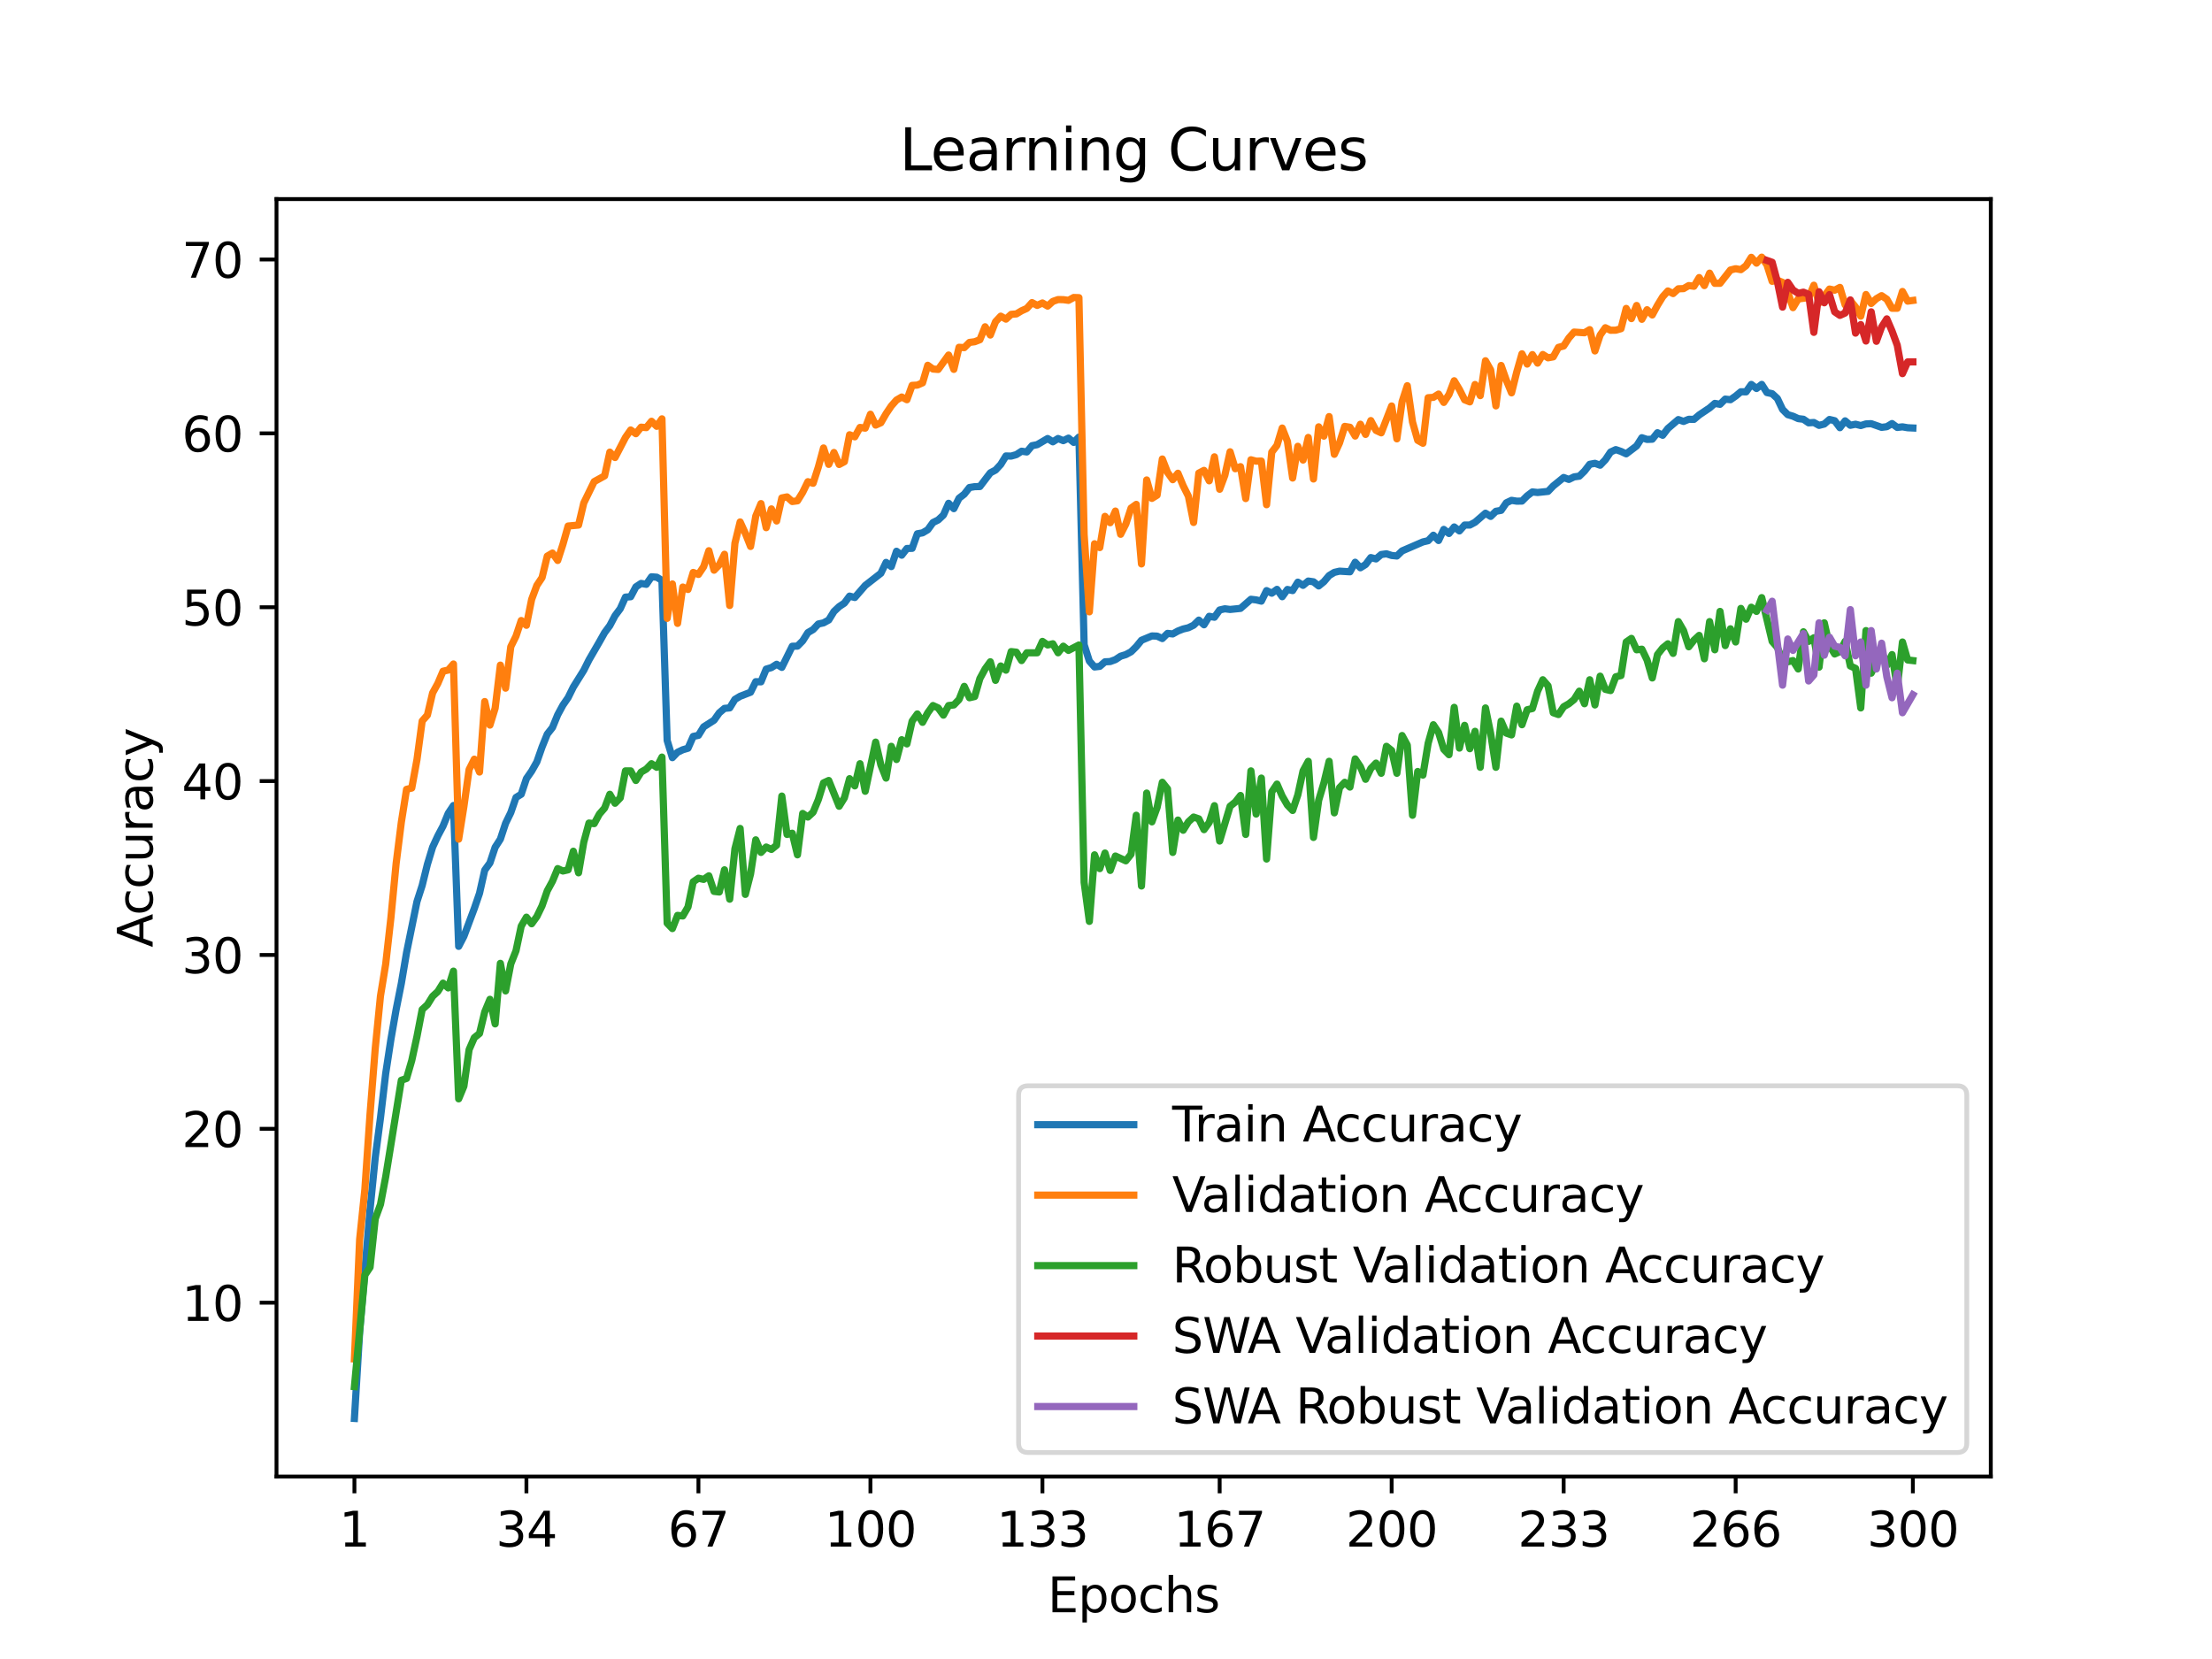 <?xml version="1.0" encoding="utf-8" standalone="no"?>
<!DOCTYPE svg PUBLIC "-//W3C//DTD SVG 1.1//EN"
  "http://www.w3.org/Graphics/SVG/1.1/DTD/svg11.dtd">
<svg xmlns:xlink="http://www.w3.org/1999/xlink" width="460.8pt" height="345.6pt" viewBox="0 0 460.8 345.6" xmlns="http://www.w3.org/2000/svg" version="1.1">
 <defs>
  <style type="text/css">*{stroke-linejoin: round; stroke-linecap: butt}</style>
 </defs>
 <g id="figure_1">
  <g id="patch_1">
   <path d="M 0 345.6 
L 460.8 345.6 
L 460.8 0 
L 0 0 
z
" style="fill: #ffffff"/>
  </g>
  <g id="axes_1">
   <g id="patch_2">
    <path d="M 57.6 307.584 
L 414.72 307.584 
L 414.72 41.472 
L 57.6 41.472 
z
" style="fill: #ffffff"/>
   </g>
   <g id="matplotlib.axis_1">
    <g id="xtick_1">
     <g id="line2d_1">
      <defs>
       <path id="m603d7c032a" d="M 0 0 
L 0 3.5 
" style="stroke: #000000; stroke-width: 0.8"/>
      </defs>
      <g>
       <use xlink:href="#m603d7c032a" x="73.833" y="307.584" style="stroke: #000000; stroke-width: 0.8"/>
      </g>
     </g>
     <g id="text_1">
      <!-- 1 -->
      <g transform="translate(70.651 322.182) scale(0.1 -0.1)">
       <defs>
        <path id="DejaVuSans-31" d="M 794 531 
L 1825 531 
L 1825 4091 
L 703 3866 
L 703 4441 
L 1819 4666 
L 2450 4666 
L 2450 531 
L 3481 531 
L 3481 0 
L 794 0 
L 794 531 
z
" transform="scale(0.016)"/>
       </defs>
       <use xlink:href="#DejaVuSans-31"/>
      </g>
     </g>
    </g>
    <g id="xtick_2">
     <g id="line2d_2">
      <g>
       <use xlink:href="#m603d7c032a" x="109.664" y="307.584" style="stroke: #000000; stroke-width: 0.8"/>
      </g>
     </g>
     <g id="text_2">
      <!-- 34 -->
      <g transform="translate(103.302 322.182) scale(0.1 -0.1)">
       <defs>
        <path id="DejaVuSans-33" d="M 2597 2516 
Q 3050 2419 3304 2112 
Q 3559 1806 3559 1356 
Q 3559 666 3084 287 
Q 2609 -91 1734 -91 
Q 1441 -91 1130 -33 
Q 819 25 488 141 
L 488 750 
Q 750 597 1062 519 
Q 1375 441 1716 441 
Q 2309 441 2620 675 
Q 2931 909 2931 1356 
Q 2931 1769 2642 2001 
Q 2353 2234 1838 2234 
L 1294 2234 
L 1294 2753 
L 1863 2753 
Q 2328 2753 2575 2939 
Q 2822 3125 2822 3475 
Q 2822 3834 2567 4026 
Q 2313 4219 1838 4219 
Q 1578 4219 1281 4162 
Q 984 4106 628 3988 
L 628 4550 
Q 988 4650 1302 4700 
Q 1616 4750 1894 4750 
Q 2613 4750 3031 4423 
Q 3450 4097 3450 3541 
Q 3450 3153 3228 2886 
Q 3006 2619 2597 2516 
z
" transform="scale(0.016)"/>
        <path id="DejaVuSans-34" d="M 2419 4116 
L 825 1625 
L 2419 1625 
L 2419 4116 
z
M 2253 4666 
L 3047 4666 
L 3047 1625 
L 3713 1625 
L 3713 1100 
L 3047 1100 
L 3047 0 
L 2419 0 
L 2419 1100 
L 313 1100 
L 313 1709 
L 2253 4666 
z
" transform="scale(0.016)"/>
       </defs>
       <use xlink:href="#DejaVuSans-33"/>
       <use xlink:href="#DejaVuSans-34" x="63.623"/>
      </g>
     </g>
    </g>
    <g id="xtick_3">
     <g id="line2d_3">
      <g>
       <use xlink:href="#m603d7c032a" x="145.496" y="307.584" style="stroke: #000000; stroke-width: 0.8"/>
      </g>
     </g>
     <g id="text_3">
      <!-- 67 -->
      <g transform="translate(139.133 322.182) scale(0.1 -0.1)">
       <defs>
        <path id="DejaVuSans-36" d="M 2113 2584 
Q 1688 2584 1439 2293 
Q 1191 2003 1191 1497 
Q 1191 994 1439 701 
Q 1688 409 2113 409 
Q 2538 409 2786 701 
Q 3034 994 3034 1497 
Q 3034 2003 2786 2293 
Q 2538 2584 2113 2584 
z
M 3366 4563 
L 3366 3988 
Q 3128 4100 2886 4159 
Q 2644 4219 2406 4219 
Q 1781 4219 1451 3797 
Q 1122 3375 1075 2522 
Q 1259 2794 1537 2939 
Q 1816 3084 2150 3084 
Q 2853 3084 3261 2657 
Q 3669 2231 3669 1497 
Q 3669 778 3244 343 
Q 2819 -91 2113 -91 
Q 1303 -91 875 529 
Q 447 1150 447 2328 
Q 447 3434 972 4092 
Q 1497 4750 2381 4750 
Q 2619 4750 2861 4703 
Q 3103 4656 3366 4563 
z
" transform="scale(0.016)"/>
        <path id="DejaVuSans-37" d="M 525 4666 
L 3525 4666 
L 3525 4397 
L 1831 0 
L 1172 0 
L 2766 4134 
L 525 4134 
L 525 4666 
z
" transform="scale(0.016)"/>
       </defs>
       <use xlink:href="#DejaVuSans-36"/>
       <use xlink:href="#DejaVuSans-37" x="63.623"/>
      </g>
     </g>
    </g>
    <g id="xtick_4">
     <g id="line2d_4">
      <g>
       <use xlink:href="#m603d7c032a" x="181.327" y="307.584" style="stroke: #000000; stroke-width: 0.8"/>
      </g>
     </g>
     <g id="text_4">
      <!-- 100 -->
      <g transform="translate(171.783 322.182) scale(0.1 -0.1)">
       <defs>
        <path id="DejaVuSans-30" d="M 2034 4250 
Q 1547 4250 1301 3770 
Q 1056 3291 1056 2328 
Q 1056 1369 1301 889 
Q 1547 409 2034 409 
Q 2525 409 2770 889 
Q 3016 1369 3016 2328 
Q 3016 3291 2770 3770 
Q 2525 4250 2034 4250 
z
M 2034 4750 
Q 2819 4750 3233 4129 
Q 3647 3509 3647 2328 
Q 3647 1150 3233 529 
Q 2819 -91 2034 -91 
Q 1250 -91 836 529 
Q 422 1150 422 2328 
Q 422 3509 836 4129 
Q 1250 4750 2034 4750 
z
" transform="scale(0.016)"/>
       </defs>
       <use xlink:href="#DejaVuSans-31"/>
       <use xlink:href="#DejaVuSans-30" x="63.623"/>
       <use xlink:href="#DejaVuSans-30" x="127.246"/>
      </g>
     </g>
    </g>
    <g id="xtick_5">
     <g id="line2d_5">
      <g>
       <use xlink:href="#m603d7c032a" x="217.158" y="307.584" style="stroke: #000000; stroke-width: 0.8"/>
      </g>
     </g>
     <g id="text_5">
      <!-- 133 -->
      <g transform="translate(207.615 322.182) scale(0.1 -0.1)">
       <use xlink:href="#DejaVuSans-31"/>
       <use xlink:href="#DejaVuSans-33" x="63.623"/>
       <use xlink:href="#DejaVuSans-33" x="127.246"/>
      </g>
     </g>
    </g>
    <g id="xtick_6">
     <g id="line2d_6">
      <g>
       <use xlink:href="#m603d7c032a" x="254.076" y="307.584" style="stroke: #000000; stroke-width: 0.8"/>
      </g>
     </g>
     <g id="text_6">
      <!-- 167 -->
      <g transform="translate(244.532 322.182) scale(0.1 -0.1)">
       <use xlink:href="#DejaVuSans-31"/>
       <use xlink:href="#DejaVuSans-36" x="63.623"/>
       <use xlink:href="#DejaVuSans-37" x="127.246"/>
      </g>
     </g>
    </g>
    <g id="xtick_7">
     <g id="line2d_7">
      <g>
       <use xlink:href="#m603d7c032a" x="289.907" y="307.584" style="stroke: #000000; stroke-width: 0.8"/>
      </g>
     </g>
     <g id="text_7">
      <!-- 200 -->
      <g transform="translate(280.363 322.182) scale(0.1 -0.1)">
       <defs>
        <path id="DejaVuSans-32" d="M 1228 531 
L 3431 531 
L 3431 0 
L 469 0 
L 469 531 
Q 828 903 1448 1529 
Q 2069 2156 2228 2338 
Q 2531 2678 2651 2914 
Q 2772 3150 2772 3378 
Q 2772 3750 2511 3984 
Q 2250 4219 1831 4219 
Q 1534 4219 1204 4116 
Q 875 4013 500 3803 
L 500 4441 
Q 881 4594 1212 4672 
Q 1544 4750 1819 4750 
Q 2544 4750 2975 4387 
Q 3406 4025 3406 3419 
Q 3406 3131 3298 2873 
Q 3191 2616 2906 2266 
Q 2828 2175 2409 1742 
Q 1991 1309 1228 531 
z
" transform="scale(0.016)"/>
       </defs>
       <use xlink:href="#DejaVuSans-32"/>
       <use xlink:href="#DejaVuSans-30" x="63.623"/>
       <use xlink:href="#DejaVuSans-30" x="127.246"/>
      </g>
     </g>
    </g>
    <g id="xtick_8">
     <g id="line2d_8">
      <g>
       <use xlink:href="#m603d7c032a" x="325.739" y="307.584" style="stroke: #000000; stroke-width: 0.8"/>
      </g>
     </g>
     <g id="text_8">
      <!-- 233 -->
      <g transform="translate(316.195 322.182) scale(0.1 -0.1)">
       <use xlink:href="#DejaVuSans-32"/>
       <use xlink:href="#DejaVuSans-33" x="63.623"/>
       <use xlink:href="#DejaVuSans-33" x="127.246"/>
      </g>
     </g>
    </g>
    <g id="xtick_9">
     <g id="line2d_9">
      <g>
       <use xlink:href="#m603d7c032a" x="361.57" y="307.584" style="stroke: #000000; stroke-width: 0.8"/>
      </g>
     </g>
     <g id="text_9">
      <!-- 266 -->
      <g transform="translate(352.026 322.182) scale(0.1 -0.1)">
       <use xlink:href="#DejaVuSans-32"/>
       <use xlink:href="#DejaVuSans-36" x="63.623"/>
       <use xlink:href="#DejaVuSans-36" x="127.246"/>
      </g>
     </g>
    </g>
    <g id="xtick_10">
     <g id="line2d_10">
      <g>
       <use xlink:href="#m603d7c032a" x="398.487" y="307.584" style="stroke: #000000; stroke-width: 0.8"/>
      </g>
     </g>
     <g id="text_10">
      <!-- 300 -->
      <g transform="translate(388.944 322.182) scale(0.1 -0.1)">
       <use xlink:href="#DejaVuSans-33"/>
       <use xlink:href="#DejaVuSans-30" x="63.623"/>
       <use xlink:href="#DejaVuSans-30" x="127.246"/>
      </g>
     </g>
    </g>
    <g id="text_11">
     <!-- Epochs -->
     <g transform="translate(218.244 335.861) scale(0.1 -0.1)">
      <defs>
       <path id="DejaVuSans-45" d="M 628 4666 
L 3578 4666 
L 3578 4134 
L 1259 4134 
L 1259 2753 
L 3481 2753 
L 3481 2222 
L 1259 2222 
L 1259 531 
L 3634 531 
L 3634 0 
L 628 0 
L 628 4666 
z
" transform="scale(0.016)"/>
       <path id="DejaVuSans-70" d="M 1159 525 
L 1159 -1331 
L 581 -1331 
L 581 3500 
L 1159 3500 
L 1159 2969 
Q 1341 3281 1617 3432 
Q 1894 3584 2278 3584 
Q 2916 3584 3314 3078 
Q 3713 2572 3713 1747 
Q 3713 922 3314 415 
Q 2916 -91 2278 -91 
Q 1894 -91 1617 61 
Q 1341 213 1159 525 
z
M 3116 1747 
Q 3116 2381 2855 2742 
Q 2594 3103 2138 3103 
Q 1681 3103 1420 2742 
Q 1159 2381 1159 1747 
Q 1159 1113 1420 752 
Q 1681 391 2138 391 
Q 2594 391 2855 752 
Q 3116 1113 3116 1747 
z
" transform="scale(0.016)"/>
       <path id="DejaVuSans-6f" d="M 1959 3097 
Q 1497 3097 1228 2736 
Q 959 2375 959 1747 
Q 959 1119 1226 758 
Q 1494 397 1959 397 
Q 2419 397 2687 759 
Q 2956 1122 2956 1747 
Q 2956 2369 2687 2733 
Q 2419 3097 1959 3097 
z
M 1959 3584 
Q 2709 3584 3137 3096 
Q 3566 2609 3566 1747 
Q 3566 888 3137 398 
Q 2709 -91 1959 -91 
Q 1206 -91 779 398 
Q 353 888 353 1747 
Q 353 2609 779 3096 
Q 1206 3584 1959 3584 
z
" transform="scale(0.016)"/>
       <path id="DejaVuSans-63" d="M 3122 3366 
L 3122 2828 
Q 2878 2963 2633 3030 
Q 2388 3097 2138 3097 
Q 1578 3097 1268 2742 
Q 959 2388 959 1747 
Q 959 1106 1268 751 
Q 1578 397 2138 397 
Q 2388 397 2633 464 
Q 2878 531 3122 666 
L 3122 134 
Q 2881 22 2623 -34 
Q 2366 -91 2075 -91 
Q 1284 -91 818 406 
Q 353 903 353 1747 
Q 353 2603 823 3093 
Q 1294 3584 2113 3584 
Q 2378 3584 2631 3529 
Q 2884 3475 3122 3366 
z
" transform="scale(0.016)"/>
       <path id="DejaVuSans-68" d="M 3513 2113 
L 3513 0 
L 2938 0 
L 2938 2094 
Q 2938 2591 2744 2837 
Q 2550 3084 2163 3084 
Q 1697 3084 1428 2787 
Q 1159 2491 1159 1978 
L 1159 0 
L 581 0 
L 581 4863 
L 1159 4863 
L 1159 2956 
Q 1366 3272 1645 3428 
Q 1925 3584 2291 3584 
Q 2894 3584 3203 3211 
Q 3513 2838 3513 2113 
z
" transform="scale(0.016)"/>
       <path id="DejaVuSans-73" d="M 2834 3397 
L 2834 2853 
Q 2591 2978 2328 3040 
Q 2066 3103 1784 3103 
Q 1356 3103 1142 2972 
Q 928 2841 928 2578 
Q 928 2378 1081 2264 
Q 1234 2150 1697 2047 
L 1894 2003 
Q 2506 1872 2764 1633 
Q 3022 1394 3022 966 
Q 3022 478 2636 193 
Q 2250 -91 1575 -91 
Q 1294 -91 989 -36 
Q 684 19 347 128 
L 347 722 
Q 666 556 975 473 
Q 1284 391 1588 391 
Q 1994 391 2212 530 
Q 2431 669 2431 922 
Q 2431 1156 2273 1281 
Q 2116 1406 1581 1522 
L 1381 1569 
Q 847 1681 609 1914 
Q 372 2147 372 2553 
Q 372 3047 722 3315 
Q 1072 3584 1716 3584 
Q 2034 3584 2315 3537 
Q 2597 3491 2834 3397 
z
" transform="scale(0.016)"/>
      </defs>
      <use xlink:href="#DejaVuSans-45"/>
      <use xlink:href="#DejaVuSans-70" x="63.184"/>
      <use xlink:href="#DejaVuSans-6f" x="126.66"/>
      <use xlink:href="#DejaVuSans-63" x="187.842"/>
      <use xlink:href="#DejaVuSans-68" x="242.822"/>
      <use xlink:href="#DejaVuSans-73" x="306.201"/>
     </g>
    </g>
   </g>
   <g id="matplotlib.axis_2">
    <g id="ytick_1">
     <g id="line2d_11">
      <defs>
       <path id="ma9fcf06142" d="M 0 0 
L -3.5 0 
" style="stroke: #000000; stroke-width: 0.8"/>
      </defs>
      <g>
       <use xlink:href="#ma9fcf06142" x="57.6" y="271.371" style="stroke: #000000; stroke-width: 0.8"/>
      </g>
     </g>
     <g id="text_12">
      <!-- 10 -->
      <g transform="translate(37.875 275.17) scale(0.1 -0.1)">
       <use xlink:href="#DejaVuSans-31"/>
       <use xlink:href="#DejaVuSans-30" x="63.623"/>
      </g>
     </g>
    </g>
    <g id="ytick_2">
     <g id="line2d_12">
      <g>
       <use xlink:href="#ma9fcf06142" x="57.6" y="235.152" style="stroke: #000000; stroke-width: 0.8"/>
      </g>
     </g>
     <g id="text_13">
      <!-- 20 -->
      <g transform="translate(37.875 238.951) scale(0.1 -0.1)">
       <use xlink:href="#DejaVuSans-32"/>
       <use xlink:href="#DejaVuSans-30" x="63.623"/>
      </g>
     </g>
    </g>
    <g id="ytick_3">
     <g id="line2d_13">
      <g>
       <use xlink:href="#ma9fcf06142" x="57.6" y="198.933" style="stroke: #000000; stroke-width: 0.8"/>
      </g>
     </g>
     <g id="text_14">
      <!-- 30 -->
      <g transform="translate(37.875 202.732) scale(0.1 -0.1)">
       <use xlink:href="#DejaVuSans-33"/>
       <use xlink:href="#DejaVuSans-30" x="63.623"/>
      </g>
     </g>
    </g>
    <g id="ytick_4">
     <g id="line2d_14">
      <g>
       <use xlink:href="#ma9fcf06142" x="57.6" y="162.714" style="stroke: #000000; stroke-width: 0.8"/>
      </g>
     </g>
     <g id="text_15">
      <!-- 40 -->
      <g transform="translate(37.875 166.513) scale(0.1 -0.1)">
       <use xlink:href="#DejaVuSans-34"/>
       <use xlink:href="#DejaVuSans-30" x="63.623"/>
      </g>
     </g>
    </g>
    <g id="ytick_5">
     <g id="line2d_15">
      <g>
       <use xlink:href="#ma9fcf06142" x="57.6" y="126.495" style="stroke: #000000; stroke-width: 0.8"/>
      </g>
     </g>
     <g id="text_16">
      <!-- 50 -->
      <g transform="translate(37.875 130.294) scale(0.1 -0.1)">
       <defs>
        <path id="DejaVuSans-35" d="M 691 4666 
L 3169 4666 
L 3169 4134 
L 1269 4134 
L 1269 2991 
Q 1406 3038 1543 3061 
Q 1681 3084 1819 3084 
Q 2600 3084 3056 2656 
Q 3513 2228 3513 1497 
Q 3513 744 3044 326 
Q 2575 -91 1722 -91 
Q 1428 -91 1123 -41 
Q 819 9 494 109 
L 494 744 
Q 775 591 1075 516 
Q 1375 441 1709 441 
Q 2250 441 2565 725 
Q 2881 1009 2881 1497 
Q 2881 1984 2565 2268 
Q 2250 2553 1709 2553 
Q 1456 2553 1204 2497 
Q 953 2441 691 2322 
L 691 4666 
z
" transform="scale(0.016)"/>
       </defs>
       <use xlink:href="#DejaVuSans-35"/>
       <use xlink:href="#DejaVuSans-30" x="63.623"/>
      </g>
     </g>
    </g>
    <g id="ytick_6">
     <g id="line2d_16">
      <g>
       <use xlink:href="#ma9fcf06142" x="57.6" y="90.276" style="stroke: #000000; stroke-width: 0.8"/>
      </g>
     </g>
     <g id="text_17">
      <!-- 60 -->
      <g transform="translate(37.875 94.075) scale(0.1 -0.1)">
       <use xlink:href="#DejaVuSans-36"/>
       <use xlink:href="#DejaVuSans-30" x="63.623"/>
      </g>
     </g>
    </g>
    <g id="ytick_7">
     <g id="line2d_17">
      <g>
       <use xlink:href="#ma9fcf06142" x="57.6" y="54.057" style="stroke: #000000; stroke-width: 0.8"/>
      </g>
     </g>
     <g id="text_18">
      <!-- 70 -->
      <g transform="translate(37.875 57.856) scale(0.1 -0.1)">
       <use xlink:href="#DejaVuSans-37"/>
       <use xlink:href="#DejaVuSans-30" x="63.623"/>
      </g>
     </g>
    </g>
    <g id="text_19">
     <!-- Accuracy -->
     <g transform="translate(31.795 197.356) rotate(-90) scale(0.1 -0.1)">
      <defs>
       <path id="DejaVuSans-41" d="M 2188 4044 
L 1331 1722 
L 3047 1722 
L 2188 4044 
z
M 1831 4666 
L 2547 4666 
L 4325 0 
L 3669 0 
L 3244 1197 
L 1141 1197 
L 716 0 
L 50 0 
L 1831 4666 
z
" transform="scale(0.016)"/>
       <path id="DejaVuSans-75" d="M 544 1381 
L 544 3500 
L 1119 3500 
L 1119 1403 
Q 1119 906 1312 657 
Q 1506 409 1894 409 
Q 2359 409 2629 706 
Q 2900 1003 2900 1516 
L 2900 3500 
L 3475 3500 
L 3475 0 
L 2900 0 
L 2900 538 
Q 2691 219 2414 64 
Q 2138 -91 1772 -91 
Q 1169 -91 856 284 
Q 544 659 544 1381 
z
M 1991 3584 
L 1991 3584 
z
" transform="scale(0.016)"/>
       <path id="DejaVuSans-72" d="M 2631 2963 
Q 2534 3019 2420 3045 
Q 2306 3072 2169 3072 
Q 1681 3072 1420 2755 
Q 1159 2438 1159 1844 
L 1159 0 
L 581 0 
L 581 3500 
L 1159 3500 
L 1159 2956 
Q 1341 3275 1631 3429 
Q 1922 3584 2338 3584 
Q 2397 3584 2469 3576 
Q 2541 3569 2628 3553 
L 2631 2963 
z
" transform="scale(0.016)"/>
       <path id="DejaVuSans-61" d="M 2194 1759 
Q 1497 1759 1228 1600 
Q 959 1441 959 1056 
Q 959 750 1161 570 
Q 1363 391 1709 391 
Q 2188 391 2477 730 
Q 2766 1069 2766 1631 
L 2766 1759 
L 2194 1759 
z
M 3341 1997 
L 3341 0 
L 2766 0 
L 2766 531 
Q 2569 213 2275 61 
Q 1981 -91 1556 -91 
Q 1019 -91 701 211 
Q 384 513 384 1019 
Q 384 1609 779 1909 
Q 1175 2209 1959 2209 
L 2766 2209 
L 2766 2266 
Q 2766 2663 2505 2880 
Q 2244 3097 1772 3097 
Q 1472 3097 1187 3025 
Q 903 2953 641 2809 
L 641 3341 
Q 956 3463 1253 3523 
Q 1550 3584 1831 3584 
Q 2591 3584 2966 3190 
Q 3341 2797 3341 1997 
z
" transform="scale(0.016)"/>
       <path id="DejaVuSans-79" d="M 2059 -325 
Q 1816 -950 1584 -1140 
Q 1353 -1331 966 -1331 
L 506 -1331 
L 506 -850 
L 844 -850 
Q 1081 -850 1212 -737 
Q 1344 -625 1503 -206 
L 1606 56 
L 191 3500 
L 800 3500 
L 1894 763 
L 2988 3500 
L 3597 3500 
L 2059 -325 
z
" transform="scale(0.016)"/>
      </defs>
      <use xlink:href="#DejaVuSans-41"/>
      <use xlink:href="#DejaVuSans-63" x="66.658"/>
      <use xlink:href="#DejaVuSans-63" x="121.639"/>
      <use xlink:href="#DejaVuSans-75" x="176.619"/>
      <use xlink:href="#DejaVuSans-72" x="239.998"/>
      <use xlink:href="#DejaVuSans-61" x="281.111"/>
      <use xlink:href="#DejaVuSans-63" x="342.391"/>
      <use xlink:href="#DejaVuSans-79" x="397.371"/>
     </g>
    </g>
   </g>
   <g id="line2d_18">
    <path d="M 73.833 295.488 
L 74.919 277.505 
L 77.09 251.93 
L 78.176 241.087 
L 79.262 232.87 
L 80.348 223.63 
L 81.433 216.522 
L 82.519 210.315 
L 83.605 204.864 
L 84.691 198.449 
L 86.862 187.818 
L 87.948 184.45 
L 89.034 180.058 
L 90.12 176.477 
L 91.206 174.127 
L 92.291 172.086 
L 93.377 169.437 
L 94.463 167.803 
L 95.549 197.145 
L 96.635 195.057 
L 98.806 189.253 
L 99.892 186.089 
L 100.978 181.267 
L 102.064 179.764 
L 103.149 176.5 
L 104.235 174.811 
L 105.321 171.511 
L 106.407 169.279 
L 107.493 166.128 
L 108.578 165.453 
L 109.664 162.198 
L 110.75 160.64 
L 111.836 158.716 
L 112.922 155.615 
L 114.007 152.93 
L 115.093 151.549 
L 116.179 148.905 
L 117.265 146.895 
L 118.351 145.324 
L 119.436 143.124 
L 121.608 139.642 
L 122.694 137.469 
L 124.865 133.721 
L 125.951 131.792 
L 127.037 130.325 
L 128.123 128.261 
L 129.209 126.807 
L 130.294 124.39 
L 131.38 124.313 
L 132.466 122.257 
L 133.552 121.538 
L 134.638 121.723 
L 135.723 120.157 
L 136.809 120.243 
L 137.895 120.899 
L 138.981 154.243 
L 140.067 157.833 
L 141.152 156.702 
L 142.238 156.19 
L 143.324 155.869 
L 144.41 153.41 
L 145.496 153.184 
L 146.581 151.423 
L 148.753 150.033 
L 149.839 148.493 
L 150.925 147.57 
L 152.01 147.466 
L 153.096 145.696 
L 154.182 145.048 
L 156.354 144.206 
L 157.439 142.006 
L 158.525 142.037 
L 159.611 139.389 
L 160.697 139.072 
L 161.783 138.379 
L 162.868 139.027 
L 165.04 134.626 
L 166.126 134.599 
L 167.212 133.503 
L 168.297 131.787 
L 169.383 131.149 
L 170.469 129.99 
L 171.555 129.755 
L 172.641 129.157 
L 173.726 127.391 
L 174.812 126.364 
L 175.898 125.644 
L 176.984 124.181 
L 178.07 124.471 
L 180.241 121.963 
L 183.499 119.423 
L 184.584 117.159 
L 185.67 118.029 
L 186.756 114.837 
L 187.842 115.656 
L 188.928 114.257 
L 190.013 114.23 
L 191.099 111.197 
L 192.185 111.002 
L 193.271 110.359 
L 194.357 108.856 
L 195.442 108.318 
L 196.528 107.299 
L 197.614 104.845 
L 198.7 105.959 
L 199.786 103.786 
L 200.871 102.944 
L 201.957 101.558 
L 203.043 101.382 
L 204.129 101.354 
L 206.3 98.502 
L 207.386 97.927 
L 208.472 96.755 
L 209.558 94.984 
L 210.644 95.012 
L 211.729 94.704 
L 212.815 93.997 
L 213.901 94.151 
L 214.987 92.847 
L 216.073 92.63 
L 218.244 91.353 
L 219.33 92.037 
L 220.416 91.349 
L 221.502 91.797 
L 222.587 91.272 
L 223.673 92.159 
L 224.759 91.055 
L 225.845 134.296 
L 226.931 137.714 
L 228.016 138.941 
L 229.102 138.814 
L 230.188 137.868 
L 231.274 137.813 
L 232.36 137.415 
L 233.445 136.7 
L 234.531 136.365 
L 235.617 135.781 
L 236.703 134.708 
L 237.789 133.381 
L 239.96 132.476 
L 241.046 132.516 
L 242.132 133.023 
L 243.218 131.946 
L 244.304 132.059 
L 245.389 131.452 
L 246.475 131.031 
L 247.561 130.773 
L 248.647 130.244 
L 249.733 129.184 
L 250.818 130.153 
L 251.904 128.387 
L 252.99 128.582 
L 254.076 127.07 
L 255.162 126.821 
L 256.247 126.961 
L 258.419 126.739 
L 260.591 124.842 
L 261.676 124.969 
L 262.762 125.227 
L 263.848 123.036 
L 264.934 123.575 
L 266.02 122.773 
L 267.105 124.304 
L 268.191 122.796 
L 269.277 123.027 
L 270.363 121.275 
L 271.449 121.94 
L 272.534 121.044 
L 273.62 121.198 
L 274.706 122.063 
L 275.792 121.18 
L 276.878 119.899 
L 277.963 119.238 
L 279.049 118.984 
L 281.221 119.115 
L 282.307 117.128 
L 283.392 118.278 
L 284.478 117.599 
L 285.564 116.154 
L 286.65 116.435 
L 287.736 115.516 
L 288.821 115.367 
L 289.907 115.715 
L 290.993 115.824 
L 292.079 114.769 
L 296.422 112.89 
L 297.508 112.637 
L 298.594 111.496 
L 299.679 112.596 
L 300.765 110.287 
L 301.851 111.134 
L 302.937 109.775 
L 304.023 110.599 
L 305.108 109.377 
L 306.194 109.377 
L 307.28 108.797 
L 309.452 106.914 
L 310.537 107.575 
L 311.623 106.511 
L 312.709 106.316 
L 313.795 104.745 
L 314.881 104.229 
L 315.966 104.401 
L 317.052 104.383 
L 318.138 103.297 
L 319.224 102.477 
L 320.31 102.595 
L 322.481 102.364 
L 323.567 101.232 
L 325.739 99.471 
L 326.824 99.874 
L 327.91 99.344 
L 328.996 99.195 
L 330.082 98.135 
L 331.168 96.723 
L 332.253 96.519 
L 333.339 96.913 
L 334.425 95.786 
L 335.511 94.169 
L 336.597 93.662 
L 337.682 94.038 
L 338.768 94.541 
L 340.94 92.893 
L 342.026 91.186 
L 343.111 91.539 
L 344.197 91.494 
L 345.283 90.145 
L 346.369 90.674 
L 347.455 89.257 
L 349.626 87.406 
L 350.712 87.79 
L 351.798 87.342 
L 352.884 87.365 
L 353.969 86.441 
L 356.141 84.979 
L 357.227 84.037 
L 358.313 84.223 
L 359.398 83.141 
L 360.484 83.268 
L 361.57 82.511 
L 362.656 81.611 
L 363.742 81.629 
L 364.827 80.085 
L 365.913 80.927 
L 366.999 80.08 
L 368.085 81.778 
L 369.171 82.013 
L 370.256 83.01 
L 371.342 85.296 
L 372.428 86.382 
L 373.514 86.704 
L 374.6 87.206 
L 375.685 87.338 
L 376.771 88.085 
L 377.857 88.012 
L 378.943 88.614 
L 380.029 88.334 
L 381.114 87.383 
L 382.2 87.641 
L 383.286 89.094 
L 384.372 87.673 
L 385.458 88.596 
L 386.543 88.374 
L 387.629 88.651 
L 388.715 88.311 
L 389.801 88.261 
L 391.972 89.026 
L 393.058 88.886 
L 394.144 88.239 
L 395.23 89.044 
L 396.316 88.918 
L 397.401 89.108 
L 398.487 89.158 
L 398.487 89.158 
" clip-path="url(#p1a57a33f69)" style="fill: none; stroke: #1f77b4; stroke-width: 1.5; stroke-linecap: square"/>
   </g>
   <g id="line2d_19">
    <path d="M 73.833 283.088 
L 74.919 258.205 
L 76.004 247.81 
L 77.09 232.019 
L 78.176 218.346 
L 79.262 207.462 
L 80.348 200.834 
L 81.433 191.2 
L 82.519 179.9 
L 83.605 171.28 
L 84.691 164.434 
L 85.777 164.163 
L 86.862 158.241 
L 87.948 150.2 
L 89.034 148.969 
L 90.12 144.351 
L 91.206 142.377 
L 92.291 139.824 
L 93.377 139.588 
L 94.463 138.32 
L 95.549 174.811 
L 96.635 168.038 
L 97.72 160.305 
L 98.806 158.15 
L 99.892 160.831 
L 100.978 146.144 
L 102.064 151.051 
L 103.149 147.538 
L 104.235 138.556 
L 105.321 143.355 
L 106.407 134.717 
L 107.493 132.525 
L 108.578 129.266 
L 109.664 130.262 
L 110.75 124.865 
L 111.836 121.949 
L 112.922 120.32 
L 114.007 115.847 
L 115.093 115.213 
L 116.179 116.752 
L 117.265 113.402 
L 118.351 109.581 
L 120.522 109.381 
L 121.608 104.782 
L 123.78 100.327 
L 125.951 99.131 
L 127.037 94.188 
L 128.123 95.31 
L 130.294 91.127 
L 131.38 89.57 
L 132.466 90.348 
L 133.552 88.99 
L 134.638 89.081 
L 135.723 87.759 
L 136.809 88.809 
L 137.895 87.252 
L 138.981 128.813 
L 140.067 121.642 
L 141.152 129.863 
L 142.238 122.294 
L 143.324 122.801 
L 144.41 119.251 
L 145.496 119.668 
L 146.581 118.056 
L 147.667 114.724 
L 148.753 118.78 
L 149.839 117.657 
L 150.925 115.466 
L 152.01 126.133 
L 153.096 113.166 
L 154.182 108.73 
L 155.268 111.102 
L 156.354 113.836 
L 157.439 107.516 
L 158.525 104.908 
L 159.611 109.925 
L 160.697 106.013 
L 161.783 108.53 
L 162.868 103.731 
L 163.954 103.514 
L 165.04 104.474 
L 166.126 104.329 
L 167.212 102.572 
L 168.297 100.345 
L 169.383 100.671 
L 170.469 97.321 
L 171.555 93.318 
L 172.641 96.741 
L 173.726 94.26 
L 174.812 96.759 
L 175.898 96.18 
L 176.984 90.566 
L 178.07 91 
L 179.155 89.044 
L 180.241 89.189 
L 181.327 86.292 
L 182.413 88.556 
L 183.499 88.067 
L 184.584 86.183 
L 185.67 84.571 
L 186.756 83.34 
L 187.842 82.706 
L 188.928 83.268 
L 190.013 80.28 
L 191.099 80.225 
L 192.185 79.754 
L 193.271 76.096 
L 194.357 76.875 
L 195.442 76.965 
L 197.614 73.959 
L 198.7 76.947 
L 199.786 72.348 
L 200.871 72.42 
L 201.957 71.333 
L 203.043 71.189 
L 204.129 70.772 
L 205.215 68.074 
L 206.3 69.794 
L 207.386 67.023 
L 208.472 65.864 
L 209.558 66.48 
L 210.644 65.484 
L 211.729 65.393 
L 212.815 64.742 
L 213.901 64.253 
L 214.987 63.039 
L 216.073 63.619 
L 217.158 63.112 
L 218.244 63.764 
L 219.33 62.786 
L 220.416 62.405 
L 221.502 62.424 
L 222.587 62.568 
L 223.673 61.971 
L 224.759 62.007 
L 225.845 111.355 
L 226.931 127.455 
L 228.016 113.275 
L 229.102 114.072 
L 230.188 107.571 
L 231.274 108.892 
L 232.36 106.466 
L 233.445 111.301 
L 234.531 109.164 
L 235.617 105.85 
L 236.703 105.071 
L 237.789 117.476 
L 238.875 99.983 
L 239.96 103.822 
L 241.046 103.152 
L 242.132 95.618 
L 243.218 98.407 
L 244.304 99.928 
L 245.389 98.588 
L 246.475 101.196 
L 247.561 103.369 
L 248.647 108.838 
L 249.733 98.552 
L 250.818 97.991 
L 251.904 100.164 
L 252.99 95.166 
L 254.076 101.92 
L 255.162 99.005 
L 256.247 94.115 
L 257.333 97.647 
L 258.419 97.212 
L 259.505 103.858 
L 260.591 95.781 
L 261.676 96.071 
L 262.762 96.053 
L 263.848 105.144 
L 264.934 94.188 
L 266.02 92.775 
L 267.105 89.171 
L 268.191 91.942 
L 269.277 99.584 
L 270.363 92.974 
L 271.449 95.836 
L 272.534 91.127 
L 273.62 99.783 
L 274.706 88.918 
L 275.792 90.855 
L 276.878 86.781 
L 277.963 94.64 
L 279.049 92.268 
L 280.135 88.827 
L 281.221 89.008 
L 282.307 90.837 
L 283.392 88.374 
L 284.478 90.493 
L 285.564 87.614 
L 286.65 89.66 
L 287.736 90.167 
L 289.907 84.571 
L 290.993 91.417 
L 292.079 83.684 
L 293.165 80.352 
L 294.25 87.904 
L 295.336 91.725 
L 296.422 92.34 
L 297.508 82.851 
L 298.594 82.779 
L 299.679 82.09 
L 300.765 83.829 
L 301.851 82.181 
L 302.937 79.32 
L 304.023 81.131 
L 305.108 83.286 
L 306.194 83.72 
L 307.28 80.098 
L 308.366 82.416 
L 309.452 75.155 
L 310.537 77.074 
L 311.623 84.553 
L 312.709 76.132 
L 313.795 79.211 
L 314.881 81.837 
L 315.966 77.491 
L 317.052 73.706 
L 318.138 75.843 
L 319.224 73.869 
L 320.31 75.643 
L 321.395 73.851 
L 322.481 74.539 
L 323.567 74.34 
L 324.653 72.366 
L 325.739 72.076 
L 326.824 70.41 
L 327.91 69.178 
L 330.082 69.323 
L 331.168 68.671 
L 332.253 73.108 
L 333.339 69.812 
L 334.425 68.273 
L 335.511 68.798 
L 336.597 68.78 
L 337.682 68.472 
L 338.768 64.253 
L 339.854 66.371 
L 340.94 63.637 
L 342.026 66.516 
L 343.111 64.524 
L 344.197 65.611 
L 345.283 63.601 
L 346.369 61.826 
L 347.455 60.613 
L 348.54 61.156 
L 349.626 60.16 
L 350.712 60.124 
L 351.798 59.49 
L 352.884 59.635 
L 353.969 57.824 
L 355.055 59.49 
L 356.141 56.9 
L 357.227 59.019 
L 358.313 59.019 
L 360.484 56.248 
L 361.57 55.977 
L 362.656 56.176 
L 363.742 55.343 
L 364.827 53.604 
L 365.913 54.818 
L 366.999 53.568 
L 368.085 55.18 
L 369.171 58.602 
L 370.256 58.385 
L 371.342 58.82 
L 372.428 60.884 
L 373.514 64.09 
L 374.6 62.279 
L 376.771 61.989 
L 377.857 59.417 
L 378.943 63.13 
L 381.114 60.214 
L 382.2 60.45 
L 383.286 59.87 
L 384.372 63.51 
L 385.458 62.605 
L 386.543 63.963 
L 387.629 65.864 
L 388.715 61.355 
L 389.801 63.22 
L 390.887 62.224 
L 391.972 61.591 
L 393.058 62.333 
L 394.144 64.216 
L 395.23 64.216 
L 396.316 60.721 
L 397.401 62.731 
L 398.487 62.587 
L 398.487 62.587 
" clip-path="url(#p1a57a33f69)" style="fill: none; stroke: #ff7f0e; stroke-width: 1.5; stroke-linecap: square"/>
   </g>
   <g id="line2d_20">
    <path d="M 73.833 288.856 
L 76.004 265.626 
L 77.09 264.002 
L 78.176 253.886 
L 79.262 250.888 
L 80.348 245.143 
L 83.605 225.036 
L 84.691 224.661 
L 85.777 220.914 
L 86.862 215.919 
L 87.948 210.298 
L 89.034 209.299 
L 90.12 207.55 
L 91.206 206.551 
L 92.291 204.803 
L 93.377 205.802 
L 94.463 202.305 
L 95.549 228.907 
L 96.635 226.284 
L 97.72 218.666 
L 98.806 216.168 
L 99.892 215.294 
L 100.978 210.798 
L 102.064 208.175 
L 103.149 213.296 
L 104.235 200.682 
L 105.321 206.427 
L 106.407 200.806 
L 107.493 198.059 
L 108.578 192.938 
L 109.664 191.065 
L 110.75 192.438 
L 111.836 190.94 
L 112.922 188.692 
L 114.007 185.569 
L 115.093 183.571 
L 116.179 180.948 
L 117.265 181.448 
L 118.351 181.198 
L 119.436 177.326 
L 120.522 181.823 
L 121.608 175.453 
L 122.694 171.456 
L 123.78 171.581 
L 124.865 169.583 
L 125.951 168.334 
L 127.037 165.461 
L 128.123 167.335 
L 129.209 166.211 
L 130.294 160.591 
L 131.38 160.591 
L 132.466 162.589 
L 133.552 160.841 
L 134.638 160.216 
L 135.723 159.092 
L 136.809 159.841 
L 137.895 157.718 
L 138.981 192.314 
L 140.067 193.438 
L 141.152 190.69 
L 142.238 190.815 
L 143.324 188.941 
L 144.41 183.696 
L 145.496 182.947 
L 146.581 183.196 
L 147.667 182.447 
L 148.753 185.694 
L 149.839 185.819 
L 150.925 181.198 
L 152.01 187.318 
L 153.096 176.827 
L 154.182 172.58 
L 155.268 186.319 
L 156.354 182.072 
L 157.439 174.953 
L 158.525 177.576 
L 159.611 176.452 
L 160.697 176.952 
L 161.783 176.077 
L 162.868 165.836 
L 163.954 173.829 
L 165.04 173.58 
L 166.126 178.076 
L 167.212 169.458 
L 168.297 170.207 
L 169.383 169.208 
L 170.469 166.586 
L 171.555 163.089 
L 172.641 162.589 
L 174.812 167.959 
L 175.898 166.211 
L 176.984 162.214 
L 178.07 163.713 
L 179.155 159.092 
L 180.241 164.837 
L 182.413 154.596 
L 183.499 159.342 
L 184.584 162.089 
L 185.67 155.47 
L 186.756 158.218 
L 187.842 154.096 
L 188.928 154.971 
L 190.013 150.225 
L 191.099 148.726 
L 192.185 150.474 
L 193.271 148.476 
L 194.357 146.977 
L 195.442 147.477 
L 196.528 148.976 
L 197.614 146.977 
L 198.7 146.852 
L 199.786 145.728 
L 200.871 142.981 
L 201.957 145.354 
L 203.043 145.104 
L 204.129 141.357 
L 205.215 139.359 
L 206.3 137.86 
L 207.386 141.732 
L 208.472 138.734 
L 209.558 139.609 
L 210.644 135.737 
L 211.729 135.862 
L 212.815 137.61 
L 213.901 135.987 
L 216.073 135.987 
L 217.158 133.614 
L 218.244 134.363 
L 219.33 134.113 
L 220.416 135.987 
L 221.502 134.613 
L 222.587 135.487 
L 224.759 134.363 
L 225.845 183.821 
L 226.931 191.939 
L 228.016 178.076 
L 229.102 180.948 
L 230.188 177.701 
L 231.274 181.323 
L 232.36 178.326 
L 234.531 179.325 
L 235.617 177.951 
L 236.703 169.833 
L 237.789 184.57 
L 238.875 165.212 
L 239.96 171.207 
L 241.046 168.209 
L 242.132 162.964 
L 243.218 164.338 
L 244.304 177.576 
L 245.389 170.832 
L 246.475 172.955 
L 247.561 171.207 
L 248.647 170.207 
L 249.733 170.582 
L 250.818 172.83 
L 251.904 171.332 
L 252.99 167.835 
L 254.076 175.203 
L 256.247 167.959 
L 257.333 167.085 
L 258.419 165.711 
L 259.505 173.829 
L 260.591 160.591 
L 261.676 169.583 
L 262.762 162.089 
L 263.848 178.95 
L 264.934 164.962 
L 266.02 163.338 
L 267.105 165.836 
L 268.191 167.71 
L 269.277 168.834 
L 270.363 165.586 
L 271.449 160.591 
L 272.534 158.592 
L 273.62 174.454 
L 274.706 166.71 
L 275.792 163.089 
L 276.878 158.592 
L 277.963 169.333 
L 279.049 164.088 
L 280.135 162.964 
L 281.221 163.963 
L 282.307 158.093 
L 283.392 159.716 
L 284.478 162.339 
L 285.564 160.091 
L 286.65 158.967 
L 287.736 161.09 
L 288.821 155.47 
L 289.907 156.344 
L 290.993 161.09 
L 292.079 153.222 
L 293.165 155.22 
L 294.25 169.833 
L 295.336 160.716 
L 296.422 161.465 
L 297.508 154.846 
L 298.594 150.974 
L 299.679 152.598 
L 300.765 156.095 
L 301.851 157.219 
L 302.937 147.352 
L 304.023 155.845 
L 305.108 151.099 
L 306.194 155.97 
L 307.28 152.348 
L 308.366 159.841 
L 309.452 147.477 
L 310.537 152.847 
L 311.623 159.841 
L 312.709 150.225 
L 313.795 152.722 
L 314.881 153.097 
L 315.966 147.102 
L 317.052 150.974 
L 318.138 147.852 
L 319.224 147.602 
L 320.31 143.98 
L 321.395 141.607 
L 322.481 142.856 
L 323.567 148.476 
L 324.653 148.851 
L 325.739 147.227 
L 326.824 146.603 
L 327.91 145.728 
L 328.996 143.98 
L 330.082 146.603 
L 331.168 141.607 
L 332.253 146.852 
L 333.339 140.858 
L 334.425 143.605 
L 335.511 143.855 
L 336.597 140.983 
L 337.682 140.733 
L 338.768 133.739 
L 339.854 132.989 
L 340.94 135.362 
L 342.026 135.237 
L 343.111 137.486 
L 344.197 141.232 
L 345.283 136.361 
L 346.369 134.988 
L 347.455 134.113 
L 348.54 136.112 
L 349.626 129.492 
L 350.712 131.366 
L 351.798 134.738 
L 352.884 133.364 
L 353.969 132.365 
L 355.055 137.236 
L 356.141 129.492 
L 357.227 135.362 
L 358.313 127.369 
L 359.398 134.488 
L 360.484 130.991 
L 361.57 133.739 
L 362.656 126.745 
L 363.742 128.993 
L 364.827 126.495 
L 365.913 127.369 
L 366.999 124.497 
L 369.171 133.614 
L 370.256 134.863 
L 371.342 137.486 
L 372.428 137.86 
L 373.514 137.61 
L 374.6 139.359 
L 375.685 131.616 
L 376.771 133.614 
L 377.857 132.864 
L 378.943 138.984 
L 380.029 129.742 
L 381.114 134.488 
L 382.2 136.237 
L 383.286 135.737 
L 384.372 133.614 
L 385.458 138.734 
L 386.543 139.234 
L 387.629 147.477 
L 388.715 131.366 
L 389.801 140.233 
L 390.887 138.11 
L 391.972 135.737 
L 393.058 138.61 
L 394.144 136.361 
L 395.23 143.231 
L 396.316 133.739 
L 397.401 137.486 
L 398.487 137.61 
L 398.487 137.61 
" clip-path="url(#p1a57a33f69)" style="fill: none; stroke: #2ca02c; stroke-width: 1.5; stroke-linecap: square"/>
   </g>
   <g id="line2d_21">
    <path d="M 368.085 54.256 
L 369.171 54.636 
L 370.256 58.657 
L 371.342 63.981 
L 372.428 58.82 
L 373.514 60.413 
L 374.6 61.102 
L 375.685 60.866 
L 376.771 61.319 
L 377.857 69.233 
L 378.943 60.776 
L 380.029 63.075 
L 381.114 61.373 
L 382.2 64.959 
L 383.286 65.701 
L 384.372 65.212 
L 385.458 62.478 
L 386.543 69.396 
L 387.629 67.621 
L 388.715 71.044 
L 389.801 64.959 
L 390.887 71.098 
L 391.972 68.128 
L 393.058 66.426 
L 394.144 68.961 
L 395.23 71.913 
L 396.316 77.835 
L 397.401 75.39 
L 398.487 75.39 
L 398.487 75.39 
" clip-path="url(#p1a57a33f69)" style="fill: none; stroke: #d62728; stroke-width: 1.5; stroke-linecap: square"/>
   </g>
   <g id="line2d_22">
    <path d="M 368.085 127.119 
L 369.171 125.246 
L 371.342 142.731 
L 372.428 133.114 
L 373.514 135.487 
L 375.685 131.99 
L 376.771 141.857 
L 377.857 140.608 
L 378.943 129.742 
L 380.029 136.486 
L 381.114 132.74 
L 382.2 134.613 
L 383.286 134.863 
L 384.372 136.611 
L 385.458 126.994 
L 386.543 136.611 
L 387.629 133.739 
L 388.715 142.731 
L 389.801 131.366 
L 390.887 139.359 
L 391.972 133.989 
L 393.058 140.983 
L 394.144 145.354 
L 395.23 140.233 
L 396.316 148.476 
L 398.487 144.729 
L 398.487 144.729 
" clip-path="url(#p1a57a33f69)" style="fill: none; stroke: #9467bd; stroke-width: 1.5; stroke-linecap: square"/>
   </g>
   <g id="patch_3">
    <path d="M 57.6 307.584 
L 57.6 41.472 
" style="fill: none; stroke: #000000; stroke-width: 0.8; stroke-linejoin: miter; stroke-linecap: square"/>
   </g>
   <g id="patch_4">
    <path d="M 414.72 307.584 
L 414.72 41.472 
" style="fill: none; stroke: #000000; stroke-width: 0.8; stroke-linejoin: miter; stroke-linecap: square"/>
   </g>
   <g id="patch_5">
    <path d="M 57.6 307.584 
L 414.72 307.584 
" style="fill: none; stroke: #000000; stroke-width: 0.8; stroke-linejoin: miter; stroke-linecap: square"/>
   </g>
   <g id="patch_6">
    <path d="M 57.6 41.472 
L 414.72 41.472 
" style="fill: none; stroke: #000000; stroke-width: 0.8; stroke-linejoin: miter; stroke-linecap: square"/>
   </g>
   <g id="text_20">
    <!-- Learning Curves -->
    <g transform="translate(187.376 35.472) scale(0.12 -0.12)">
     <defs>
      <path id="DejaVuSans-4c" d="M 628 4666 
L 1259 4666 
L 1259 531 
L 3531 531 
L 3531 0 
L 628 0 
L 628 4666 
z
" transform="scale(0.016)"/>
      <path id="DejaVuSans-65" d="M 3597 1894 
L 3597 1613 
L 953 1613 
Q 991 1019 1311 708 
Q 1631 397 2203 397 
Q 2534 397 2845 478 
Q 3156 559 3463 722 
L 3463 178 
Q 3153 47 2828 -22 
Q 2503 -91 2169 -91 
Q 1331 -91 842 396 
Q 353 884 353 1716 
Q 353 2575 817 3079 
Q 1281 3584 2069 3584 
Q 2775 3584 3186 3129 
Q 3597 2675 3597 1894 
z
M 3022 2063 
Q 3016 2534 2758 2815 
Q 2500 3097 2075 3097 
Q 1594 3097 1305 2825 
Q 1016 2553 972 2059 
L 3022 2063 
z
" transform="scale(0.016)"/>
      <path id="DejaVuSans-6e" d="M 3513 2113 
L 3513 0 
L 2938 0 
L 2938 2094 
Q 2938 2591 2744 2837 
Q 2550 3084 2163 3084 
Q 1697 3084 1428 2787 
Q 1159 2491 1159 1978 
L 1159 0 
L 581 0 
L 581 3500 
L 1159 3500 
L 1159 2956 
Q 1366 3272 1645 3428 
Q 1925 3584 2291 3584 
Q 2894 3584 3203 3211 
Q 3513 2838 3513 2113 
z
" transform="scale(0.016)"/>
      <path id="DejaVuSans-69" d="M 603 3500 
L 1178 3500 
L 1178 0 
L 603 0 
L 603 3500 
z
M 603 4863 
L 1178 4863 
L 1178 4134 
L 603 4134 
L 603 4863 
z
" transform="scale(0.016)"/>
      <path id="DejaVuSans-67" d="M 2906 1791 
Q 2906 2416 2648 2759 
Q 2391 3103 1925 3103 
Q 1463 3103 1205 2759 
Q 947 2416 947 1791 
Q 947 1169 1205 825 
Q 1463 481 1925 481 
Q 2391 481 2648 825 
Q 2906 1169 2906 1791 
z
M 3481 434 
Q 3481 -459 3084 -895 
Q 2688 -1331 1869 -1331 
Q 1566 -1331 1297 -1286 
Q 1028 -1241 775 -1147 
L 775 -588 
Q 1028 -725 1275 -790 
Q 1522 -856 1778 -856 
Q 2344 -856 2625 -561 
Q 2906 -266 2906 331 
L 2906 616 
Q 2728 306 2450 153 
Q 2172 0 1784 0 
Q 1141 0 747 490 
Q 353 981 353 1791 
Q 353 2603 747 3093 
Q 1141 3584 1784 3584 
Q 2172 3584 2450 3431 
Q 2728 3278 2906 2969 
L 2906 3500 
L 3481 3500 
L 3481 434 
z
" transform="scale(0.016)"/>
      <path id="DejaVuSans-20" transform="scale(0.016)"/>
      <path id="DejaVuSans-43" d="M 4122 4306 
L 4122 3641 
Q 3803 3938 3442 4084 
Q 3081 4231 2675 4231 
Q 1875 4231 1450 3742 
Q 1025 3253 1025 2328 
Q 1025 1406 1450 917 
Q 1875 428 2675 428 
Q 3081 428 3442 575 
Q 3803 722 4122 1019 
L 4122 359 
Q 3791 134 3420 21 
Q 3050 -91 2638 -91 
Q 1578 -91 968 557 
Q 359 1206 359 2328 
Q 359 3453 968 4101 
Q 1578 4750 2638 4750 
Q 3056 4750 3426 4639 
Q 3797 4528 4122 4306 
z
" transform="scale(0.016)"/>
      <path id="DejaVuSans-76" d="M 191 3500 
L 800 3500 
L 1894 563 
L 2988 3500 
L 3597 3500 
L 2284 0 
L 1503 0 
L 191 3500 
z
" transform="scale(0.016)"/>
     </defs>
     <use xlink:href="#DejaVuSans-4c"/>
     <use xlink:href="#DejaVuSans-65" x="53.963"/>
     <use xlink:href="#DejaVuSans-61" x="115.486"/>
     <use xlink:href="#DejaVuSans-72" x="176.766"/>
     <use xlink:href="#DejaVuSans-6e" x="216.129"/>
     <use xlink:href="#DejaVuSans-69" x="279.508"/>
     <use xlink:href="#DejaVuSans-6e" x="307.291"/>
     <use xlink:href="#DejaVuSans-67" x="370.67"/>
     <use xlink:href="#DejaVuSans-20" x="434.146"/>
     <use xlink:href="#DejaVuSans-43" x="465.934"/>
     <use xlink:href="#DejaVuSans-75" x="535.758"/>
     <use xlink:href="#DejaVuSans-72" x="599.137"/>
     <use xlink:href="#DejaVuSans-76" x="640.25"/>
     <use xlink:href="#DejaVuSans-65" x="699.43"/>
     <use xlink:href="#DejaVuSans-73" x="760.953"/>
    </g>
   </g>
   <g id="legend_1">
    <g id="patch_7">
     <path d="M 214.189 302.584 
L 407.72 302.584 
Q 409.72 302.584 409.72 300.584 
L 409.72 228.193 
Q 409.72 226.193 407.72 226.193 
L 214.189 226.193 
Q 212.189 226.193 212.189 228.193 
L 212.189 300.584 
Q 212.189 302.584 214.189 302.584 
z
" style="fill: #ffffff; opacity: 0.8; stroke: #cccccc; stroke-linejoin: miter"/>
    </g>
    <g id="line2d_23">
     <path d="M 216.189 234.292 
L 226.189 234.292 
L 236.189 234.292 
" style="fill: none; stroke: #1f77b4; stroke-width: 1.5; stroke-linecap: square"/>
    </g>
    <g id="text_21">
     <!-- Train Accuracy -->
     <g transform="translate(244.189 237.792) scale(0.1 -0.1)">
      <defs>
       <path id="DejaVuSans-54" d="M -19 4666 
L 3928 4666 
L 3928 4134 
L 2272 4134 
L 2272 0 
L 1638 0 
L 1638 4134 
L -19 4134 
L -19 4666 
z
" transform="scale(0.016)"/>
      </defs>
      <use xlink:href="#DejaVuSans-54"/>
      <use xlink:href="#DejaVuSans-72" x="46.334"/>
      <use xlink:href="#DejaVuSans-61" x="87.447"/>
      <use xlink:href="#DejaVuSans-69" x="148.727"/>
      <use xlink:href="#DejaVuSans-6e" x="176.51"/>
      <use xlink:href="#DejaVuSans-20" x="239.889"/>
      <use xlink:href="#DejaVuSans-41" x="271.676"/>
      <use xlink:href="#DejaVuSans-63" x="338.334"/>
      <use xlink:href="#DejaVuSans-63" x="393.314"/>
      <use xlink:href="#DejaVuSans-75" x="448.295"/>
      <use xlink:href="#DejaVuSans-72" x="511.674"/>
      <use xlink:href="#DejaVuSans-61" x="552.787"/>
      <use xlink:href="#DejaVuSans-63" x="614.066"/>
      <use xlink:href="#DejaVuSans-79" x="669.047"/>
     </g>
    </g>
    <g id="line2d_24">
     <path d="M 216.189 248.97 
L 226.189 248.97 
L 236.189 248.97 
" style="fill: none; stroke: #ff7f0e; stroke-width: 1.5; stroke-linecap: square"/>
    </g>
    <g id="text_22">
     <!-- Validation Accuracy -->
     <g transform="translate(244.189 252.47) scale(0.1 -0.1)">
      <defs>
       <path id="DejaVuSans-56" d="M 1831 0 
L 50 4666 
L 709 4666 
L 2188 738 
L 3669 4666 
L 4325 4666 
L 2547 0 
L 1831 0 
z
" transform="scale(0.016)"/>
       <path id="DejaVuSans-6c" d="M 603 4863 
L 1178 4863 
L 1178 0 
L 603 0 
L 603 4863 
z
" transform="scale(0.016)"/>
       <path id="DejaVuSans-64" d="M 2906 2969 
L 2906 4863 
L 3481 4863 
L 3481 0 
L 2906 0 
L 2906 525 
Q 2725 213 2448 61 
Q 2172 -91 1784 -91 
Q 1150 -91 751 415 
Q 353 922 353 1747 
Q 353 2572 751 3078 
Q 1150 3584 1784 3584 
Q 2172 3584 2448 3432 
Q 2725 3281 2906 2969 
z
M 947 1747 
Q 947 1113 1208 752 
Q 1469 391 1925 391 
Q 2381 391 2643 752 
Q 2906 1113 2906 1747 
Q 2906 2381 2643 2742 
Q 2381 3103 1925 3103 
Q 1469 3103 1208 2742 
Q 947 2381 947 1747 
z
" transform="scale(0.016)"/>
       <path id="DejaVuSans-74" d="M 1172 4494 
L 1172 3500 
L 2356 3500 
L 2356 3053 
L 1172 3053 
L 1172 1153 
Q 1172 725 1289 603 
Q 1406 481 1766 481 
L 2356 481 
L 2356 0 
L 1766 0 
Q 1100 0 847 248 
Q 594 497 594 1153 
L 594 3053 
L 172 3053 
L 172 3500 
L 594 3500 
L 594 4494 
L 1172 4494 
z
" transform="scale(0.016)"/>
      </defs>
      <use xlink:href="#DejaVuSans-56"/>
      <use xlink:href="#DejaVuSans-61" x="60.658"/>
      <use xlink:href="#DejaVuSans-6c" x="121.938"/>
      <use xlink:href="#DejaVuSans-69" x="149.721"/>
      <use xlink:href="#DejaVuSans-64" x="177.504"/>
      <use xlink:href="#DejaVuSans-61" x="240.98"/>
      <use xlink:href="#DejaVuSans-74" x="302.26"/>
      <use xlink:href="#DejaVuSans-69" x="341.469"/>
      <use xlink:href="#DejaVuSans-6f" x="369.252"/>
      <use xlink:href="#DejaVuSans-6e" x="430.434"/>
      <use xlink:href="#DejaVuSans-20" x="493.812"/>
      <use xlink:href="#DejaVuSans-41" x="525.6"/>
      <use xlink:href="#DejaVuSans-63" x="592.258"/>
      <use xlink:href="#DejaVuSans-63" x="647.238"/>
      <use xlink:href="#DejaVuSans-75" x="702.219"/>
      <use xlink:href="#DejaVuSans-72" x="765.598"/>
      <use xlink:href="#DejaVuSans-61" x="806.711"/>
      <use xlink:href="#DejaVuSans-63" x="867.99"/>
      <use xlink:href="#DejaVuSans-79" x="922.971"/>
     </g>
    </g>
    <g id="line2d_25">
     <path d="M 216.189 263.648 
L 226.189 263.648 
L 236.189 263.648 
" style="fill: none; stroke: #2ca02c; stroke-width: 1.5; stroke-linecap: square"/>
    </g>
    <g id="text_23">
     <!-- Robust Validation Accuracy -->
     <g transform="translate(244.189 267.148) scale(0.1 -0.1)">
      <defs>
       <path id="DejaVuSans-52" d="M 2841 2188 
Q 3044 2119 3236 1894 
Q 3428 1669 3622 1275 
L 4263 0 
L 3584 0 
L 2988 1197 
Q 2756 1666 2539 1819 
Q 2322 1972 1947 1972 
L 1259 1972 
L 1259 0 
L 628 0 
L 628 4666 
L 2053 4666 
Q 2853 4666 3247 4331 
Q 3641 3997 3641 3322 
Q 3641 2881 3436 2590 
Q 3231 2300 2841 2188 
z
M 1259 4147 
L 1259 2491 
L 2053 2491 
Q 2509 2491 2742 2702 
Q 2975 2913 2975 3322 
Q 2975 3731 2742 3939 
Q 2509 4147 2053 4147 
L 1259 4147 
z
" transform="scale(0.016)"/>
       <path id="DejaVuSans-62" d="M 3116 1747 
Q 3116 2381 2855 2742 
Q 2594 3103 2138 3103 
Q 1681 3103 1420 2742 
Q 1159 2381 1159 1747 
Q 1159 1113 1420 752 
Q 1681 391 2138 391 
Q 2594 391 2855 752 
Q 3116 1113 3116 1747 
z
M 1159 2969 
Q 1341 3281 1617 3432 
Q 1894 3584 2278 3584 
Q 2916 3584 3314 3078 
Q 3713 2572 3713 1747 
Q 3713 922 3314 415 
Q 2916 -91 2278 -91 
Q 1894 -91 1617 61 
Q 1341 213 1159 525 
L 1159 0 
L 581 0 
L 581 4863 
L 1159 4863 
L 1159 2969 
z
" transform="scale(0.016)"/>
      </defs>
      <use xlink:href="#DejaVuSans-52"/>
      <use xlink:href="#DejaVuSans-6f" x="64.982"/>
      <use xlink:href="#DejaVuSans-62" x="126.164"/>
      <use xlink:href="#DejaVuSans-75" x="189.641"/>
      <use xlink:href="#DejaVuSans-73" x="253.02"/>
      <use xlink:href="#DejaVuSans-74" x="305.119"/>
      <use xlink:href="#DejaVuSans-20" x="344.328"/>
      <use xlink:href="#DejaVuSans-56" x="376.115"/>
      <use xlink:href="#DejaVuSans-61" x="436.773"/>
      <use xlink:href="#DejaVuSans-6c" x="498.053"/>
      <use xlink:href="#DejaVuSans-69" x="525.836"/>
      <use xlink:href="#DejaVuSans-64" x="553.619"/>
      <use xlink:href="#DejaVuSans-61" x="617.096"/>
      <use xlink:href="#DejaVuSans-74" x="678.375"/>
      <use xlink:href="#DejaVuSans-69" x="717.584"/>
      <use xlink:href="#DejaVuSans-6f" x="745.367"/>
      <use xlink:href="#DejaVuSans-6e" x="806.549"/>
      <use xlink:href="#DejaVuSans-20" x="869.928"/>
      <use xlink:href="#DejaVuSans-41" x="901.715"/>
      <use xlink:href="#DejaVuSans-63" x="968.373"/>
      <use xlink:href="#DejaVuSans-63" x="1023.354"/>
      <use xlink:href="#DejaVuSans-75" x="1078.334"/>
      <use xlink:href="#DejaVuSans-72" x="1141.713"/>
      <use xlink:href="#DejaVuSans-61" x="1182.826"/>
      <use xlink:href="#DejaVuSans-63" x="1244.105"/>
      <use xlink:href="#DejaVuSans-79" x="1299.086"/>
     </g>
    </g>
    <g id="line2d_26">
     <path d="M 216.189 278.326 
L 226.189 278.326 
L 236.189 278.326 
" style="fill: none; stroke: #d62728; stroke-width: 1.5; stroke-linecap: square"/>
    </g>
    <g id="text_24">
     <!-- SWA Validation Accuracy -->
     <g transform="translate(244.189 281.826) scale(0.1 -0.1)">
      <defs>
       <path id="DejaVuSans-53" d="M 3425 4513 
L 3425 3897 
Q 3066 4069 2747 4153 
Q 2428 4238 2131 4238 
Q 1616 4238 1336 4038 
Q 1056 3838 1056 3469 
Q 1056 3159 1242 3001 
Q 1428 2844 1947 2747 
L 2328 2669 
Q 3034 2534 3370 2195 
Q 3706 1856 3706 1288 
Q 3706 609 3251 259 
Q 2797 -91 1919 -91 
Q 1588 -91 1214 -16 
Q 841 59 441 206 
L 441 856 
Q 825 641 1194 531 
Q 1563 422 1919 422 
Q 2459 422 2753 634 
Q 3047 847 3047 1241 
Q 3047 1584 2836 1778 
Q 2625 1972 2144 2069 
L 1759 2144 
Q 1053 2284 737 2584 
Q 422 2884 422 3419 
Q 422 4038 858 4394 
Q 1294 4750 2059 4750 
Q 2388 4750 2728 4690 
Q 3069 4631 3425 4513 
z
" transform="scale(0.016)"/>
       <path id="DejaVuSans-57" d="M 213 4666 
L 850 4666 
L 1831 722 
L 2809 4666 
L 3519 4666 
L 4500 722 
L 5478 4666 
L 6119 4666 
L 4947 0 
L 4153 0 
L 3169 4050 
L 2175 0 
L 1381 0 
L 213 4666 
z
" transform="scale(0.016)"/>
      </defs>
      <use xlink:href="#DejaVuSans-53"/>
      <use xlink:href="#DejaVuSans-57" x="63.477"/>
      <use xlink:href="#DejaVuSans-41" x="156.854"/>
      <use xlink:href="#DejaVuSans-20" x="225.262"/>
      <use xlink:href="#DejaVuSans-56" x="257.049"/>
      <use xlink:href="#DejaVuSans-61" x="317.707"/>
      <use xlink:href="#DejaVuSans-6c" x="378.986"/>
      <use xlink:href="#DejaVuSans-69" x="406.77"/>
      <use xlink:href="#DejaVuSans-64" x="434.553"/>
      <use xlink:href="#DejaVuSans-61" x="498.029"/>
      <use xlink:href="#DejaVuSans-74" x="559.309"/>
      <use xlink:href="#DejaVuSans-69" x="598.518"/>
      <use xlink:href="#DejaVuSans-6f" x="626.301"/>
      <use xlink:href="#DejaVuSans-6e" x="687.482"/>
      <use xlink:href="#DejaVuSans-20" x="750.861"/>
      <use xlink:href="#DejaVuSans-41" x="782.648"/>
      <use xlink:href="#DejaVuSans-63" x="849.307"/>
      <use xlink:href="#DejaVuSans-63" x="904.287"/>
      <use xlink:href="#DejaVuSans-75" x="959.268"/>
      <use xlink:href="#DejaVuSans-72" x="1022.646"/>
      <use xlink:href="#DejaVuSans-61" x="1063.76"/>
      <use xlink:href="#DejaVuSans-63" x="1125.039"/>
      <use xlink:href="#DejaVuSans-79" x="1180.02"/>
     </g>
    </g>
    <g id="line2d_27">
     <path d="M 216.189 293.004 
L 226.189 293.004 
L 236.189 293.004 
" style="fill: none; stroke: #9467bd; stroke-width: 1.5; stroke-linecap: square"/>
    </g>
    <g id="text_25">
     <!-- SWA Robust Validation Accuracy -->
     <g transform="translate(244.189 296.504) scale(0.1 -0.1)">
      <use xlink:href="#DejaVuSans-53"/>
      <use xlink:href="#DejaVuSans-57" x="63.477"/>
      <use xlink:href="#DejaVuSans-41" x="156.854"/>
      <use xlink:href="#DejaVuSans-20" x="225.262"/>
      <use xlink:href="#DejaVuSans-52" x="257.049"/>
      <use xlink:href="#DejaVuSans-6f" x="322.031"/>
      <use xlink:href="#DejaVuSans-62" x="383.213"/>
      <use xlink:href="#DejaVuSans-75" x="446.689"/>
      <use xlink:href="#DejaVuSans-73" x="510.068"/>
      <use xlink:href="#DejaVuSans-74" x="562.168"/>
      <use xlink:href="#DejaVuSans-20" x="601.377"/>
      <use xlink:href="#DejaVuSans-56" x="633.164"/>
      <use xlink:href="#DejaVuSans-61" x="693.822"/>
      <use xlink:href="#DejaVuSans-6c" x="755.102"/>
      <use xlink:href="#DejaVuSans-69" x="782.885"/>
      <use xlink:href="#DejaVuSans-64" x="810.668"/>
      <use xlink:href="#DejaVuSans-61" x="874.145"/>
      <use xlink:href="#DejaVuSans-74" x="935.424"/>
      <use xlink:href="#DejaVuSans-69" x="974.633"/>
      <use xlink:href="#DejaVuSans-6f" x="1002.416"/>
      <use xlink:href="#DejaVuSans-6e" x="1063.598"/>
      <use xlink:href="#DejaVuSans-20" x="1126.977"/>
      <use xlink:href="#DejaVuSans-41" x="1158.764"/>
      <use xlink:href="#DejaVuSans-63" x="1225.422"/>
      <use xlink:href="#DejaVuSans-63" x="1280.402"/>
      <use xlink:href="#DejaVuSans-75" x="1335.383"/>
      <use xlink:href="#DejaVuSans-72" x="1398.762"/>
      <use xlink:href="#DejaVuSans-61" x="1439.875"/>
      <use xlink:href="#DejaVuSans-63" x="1501.154"/>
      <use xlink:href="#DejaVuSans-79" x="1556.135"/>
     </g>
    </g>
   </g>
  </g>
 </g>
 <defs>
  <clipPath id="p1a57a33f69">
   <rect x="57.6" y="41.472" width="357.12" height="266.112"/>
  </clipPath>
 </defs>
</svg>
